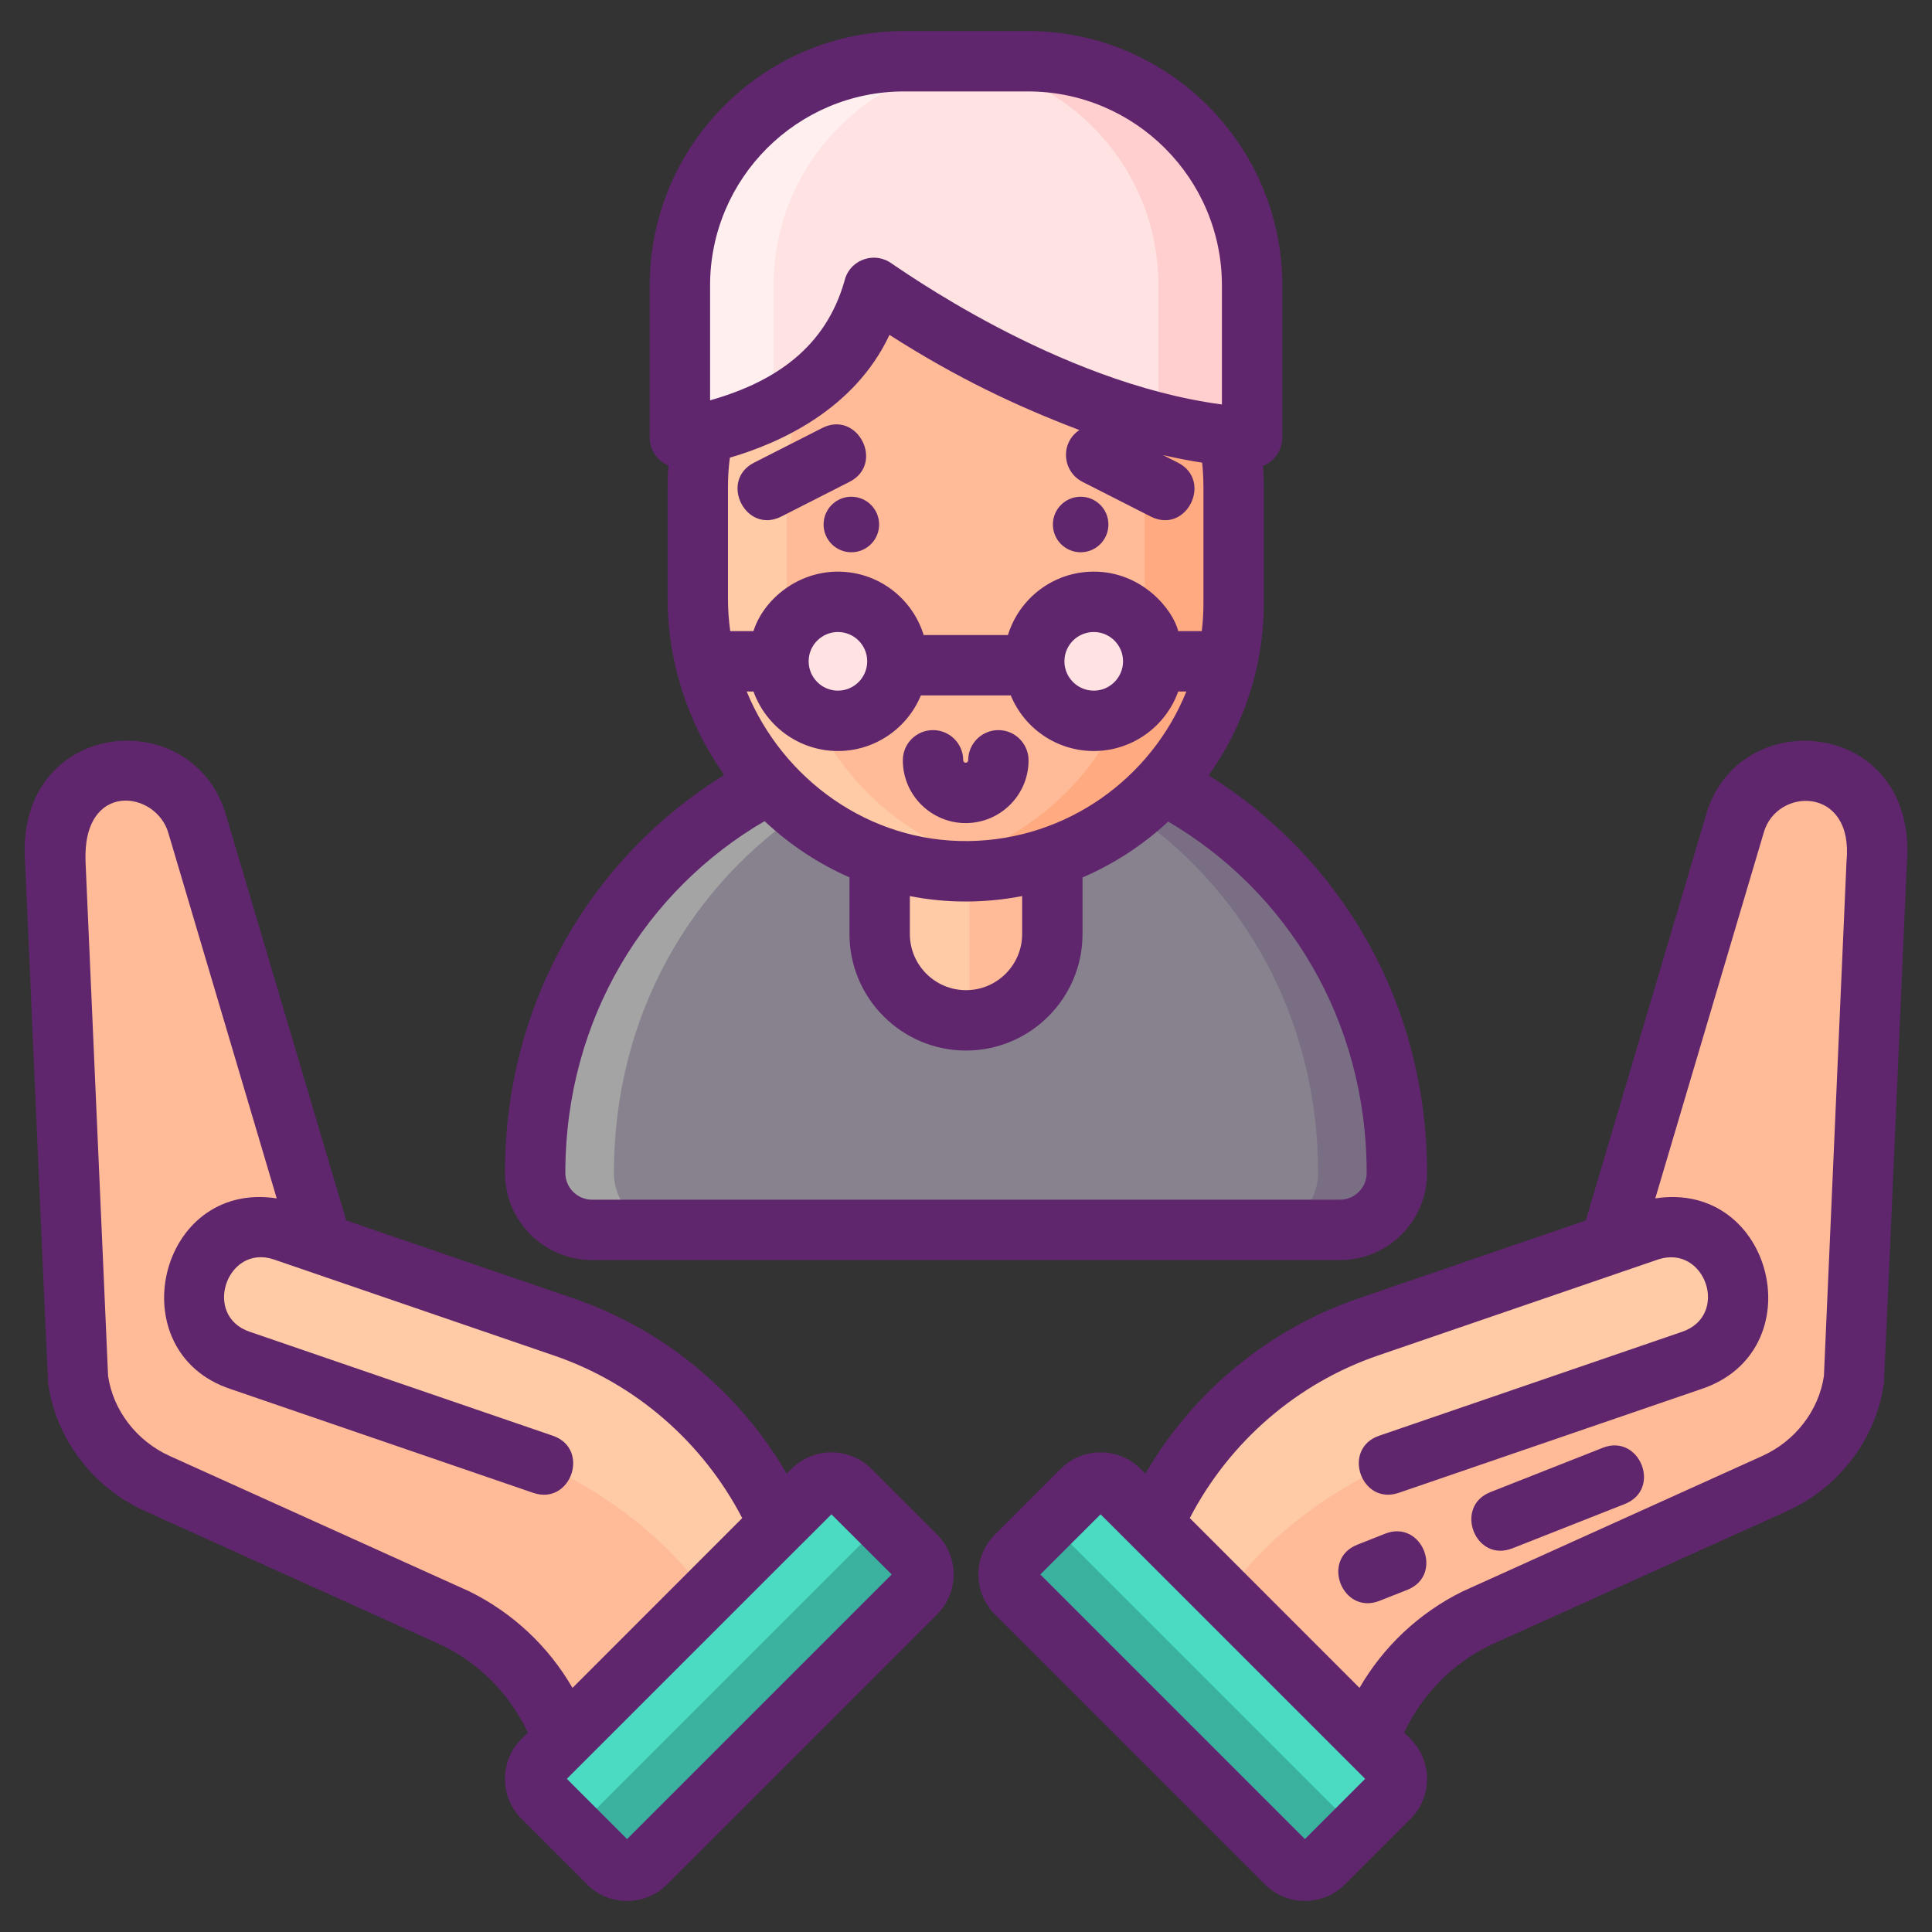 <?xml version="1.0" encoding="utf-8"?>
<!-- Generator: Adobe Illustrator 24.0.0, SVG Export Plug-In . SVG Version: 6.00 Build 0)  -->
<svg version="1.1" id="Icon_Set" xmlns="http://www.w3.org/2000/svg" xmlns:xlink="http://www.w3.org/1999/xlink" x="0px" y="0px"
	 viewBox="0 0 256 256" enable-background="new 0 0 256 256" xml:space="preserve">
<rect x="0" y="0" width="256" height="256" fill="#333333" stroke="none"/>
<g>
	<g>
		<g>
			<g>
				<g>
					<g>
						<g>
							<g>
								<g>
									<g>
										<path id="XMLID_191_" fill="#FFBB98" d="M96.133,190.598c-0.933-1.118-1.914-2.198-2.945-3.228
											c-3.686-3.686-7.978-6.789-12.733-9.145c-1.887-0.938-3.823-1.751-5.808-2.427l-32.022-10.983l-16.458-55.504
											c-0.464-1.707-1.347-3.179-2.514-4.346c-2.389-2.389-5.955-3.468-9.451-2.525c-5.197,1.402-7.285,6.298-6.866,11.959
											l2.983,68.161c0.005,0.038,0.005,0.082,0.011,0.12c0.823,6.124,4.881,11.337,10.514,13.884l39.607,17.892
											c4.264,2.116,7.842,5.224,10.503,8.954c1.554,2.176,2.798,4.564,3.692,7.106l28.548-28.548
											C101.368,197.851,98.985,194.029,96.133,190.598z"/>
										<path fill="#4BDBC3" d="M121.345,211.085l-35.782,35.782c-1.365,1.365-3.572,1.365-4.937,0l-8.694-8.694
											c-1.365-1.365-1.365-3.572,0-4.937l35.782-35.782c1.36-1.36,3.572-1.365,4.937,0l8.694,8.694
											C122.71,207.513,122.705,209.725,121.345,211.085z"/>
										<path fill="#3BB2A0" d="M121.345,211.085l-35.782,35.782c-1.365,1.365-3.572,1.365-4.937,0l-1.937-1.937
											c-1.365-1.365-1.365-3.572,0-4.937l35.782-35.782c1.36-1.36,3.572-1.365,4.937,0l1.937,1.937
											C122.71,207.513,122.705,209.725,121.345,211.085z"/>
										<path id="XMLID_190_" fill="#FFCAA6" d="M96.133,190.598c-0.933-1.118-1.914-2.198-2.945-3.228
											c-3.686-3.686-7.978-6.789-12.733-9.145c-1.887-0.938-3.823-1.751-5.808-2.427l-32.022-10.983l-5.077-1.74
											c-3.354-1.107-6.898-0.136-9.232,2.198c-0.971,0.971-1.74,2.176-2.192,3.566c-1.565,4.75,1.009,9.865,5.759,11.43
											l39.312,13.485c0,0,11.081,4.216,19.806,14.258l2.828,3.322l9.367-9.367C101.368,197.851,98.985,194.029,96.133,190.598z"
											/>
									</g>
								</g>
							</g>
						</g>
					</g>
				</g>
			</g>
			<g>
				<g>
					<g>
						<g>
							<g>
								<g>
									<g>
										<path id="XMLID_186_" fill="#FFBB98" d="M159.867,190.598c0.933-1.118,1.914-2.198,2.945-3.228
											c3.686-3.686,7.978-6.789,12.733-9.145c1.887-0.938,3.823-1.751,5.808-2.427l32.022-10.983l16.458-55.504
											c0.464-1.707,1.347-3.179,2.514-4.346c2.389-2.389,5.955-3.468,9.451-2.525c5.197,1.402,7.285,6.298,6.866,11.959
											l-2.983,68.161c-0.005,0.038-0.005,0.082-0.011,0.12c-0.823,6.124-4.881,11.337-10.514,13.884l-39.607,17.892
											c-4.264,2.116-7.842,5.224-10.503,8.954c-1.554,2.176-2.798,4.564-3.692,7.106l-28.548-28.548
											C154.632,197.851,157.015,194.029,159.867,190.598z"/>
										<path fill="#4BDBC3" d="M134.655,211.085l35.782,35.782c1.365,1.365,3.572,1.365,4.937,0l8.694-8.694
											c1.365-1.365,1.365-3.572,0-4.937l-35.782-35.782c-1.36-1.36-3.572-1.365-4.937,0l-8.694,8.694
											C133.29,207.513,133.295,209.725,134.655,211.085z"/>
										<path fill="#3BB2A0" d="M134.655,211.085l35.782,35.782c1.365,1.365,3.572,1.365,4.937,0l1.937-1.937
											c1.365-1.365,1.365-3.572,0-4.937l-35.782-35.782c-1.36-1.36-3.572-1.365-4.937,0l-1.937,1.937
											C133.29,207.513,133.295,209.725,134.655,211.085z"/>
										<path id="XMLID_185_" fill="#FFCAA6" d="M159.867,190.598c0.933-1.118,1.914-2.198,2.945-3.228
											c3.686-3.686,7.978-6.789,12.733-9.145c1.887-0.938,3.823-1.751,5.808-2.427l32.022-10.983l5.077-1.74
											c3.354-1.107,6.898-0.136,9.232,2.198c0.971,0.971,1.74,2.176,2.192,3.566c1.565,4.75-1.009,9.865-5.759,11.43
											l-39.312,13.485c0,0-11.081,4.216-19.806,14.258l-2.828,3.322l-9.367-9.367
											C154.632,197.851,157.015,194.029,159.867,190.598z"/>
									</g>
								</g>
							</g>
						</g>
					</g>
				</g>
			</g>
		</g>
	</g>
	<g>
		<g>
			<g>
				<g>
					<path fill="#87828E" d="M185.091,154.699v0.731c0,4.16-3.376,7.536-7.536,7.536h-99.11c-4.16,0-7.536-3.376-7.536-7.536v-0.731
						c0-24.664,15.613-45.617,37.437-53.624c0.52-0.188,1.048-0.377,1.575-0.55c5.674-1.899,11.748-2.924,18.071-2.924h0.015
						c6.322,0,12.396,1.025,18.071,2.924c0.527,0.173,1.055,0.362,1.575,0.55C169.523,109.098,185.091,130.081,185.091,154.699z"/>
					<path fill="#796E84" d="M185.091,154.696v0.73c0,4.16-3.374,7.542-7.535,7.542h-10.436c4.16,0,7.535-3.381,7.535-7.542
						c0-20.798-10.184-38.233-25.637-48.374c-8.06-5.348-17.118-8.393-26.236-9.218c1.711-0.16,3.451-0.237,5.211-0.237h0.014
						c6.324,0,12.398,1.03,18.068,2.929c0.529,0.167,1.058,0.362,1.579,0.55C169.524,109.106,185.091,130.089,185.091,154.696z"/>
					<path fill="#A4A4A5" d="M133.218,97.835c-9.278,0.84-18.305,3.956-26.236,9.218c-15.343,10.068-25.637,27.403-25.637,48.374
						c0,4.16,3.374,7.542,7.535,7.542H78.444c-4.16,0-7.535-3.381-7.535-7.542v-0.73c0-24.712,15.648-45.62,37.437-53.619
						c0.522-0.188,1.051-0.383,1.579-0.55c5.67-1.899,11.744-2.929,18.068-2.929h0.014
						C129.767,97.599,131.507,97.675,133.218,97.835z"/>
				</g>
				<g>
					<path fill="#FFBB98" d="M116.56,113.544v10.218c0,6.318,5.122,11.441,11.441,11.441c6.318,0,11.441-5.122,11.441-11.441
						v-10.218H116.56z"/>
					<path fill="#FFCAA6" d="M128.46,113.548v21.658h-0.459c-6.318,0-11.441-5.122-11.441-11.441v-10.217H128.46z"/>
					<g>
						<path fill="#FFBB98" d="M148.974,35.923c-5.884-4.329-13.151-6.89-21.015-6.89s-15.13,2.561-21.015,6.89
							c-8.783,6.458-14.486,16.867-14.486,28.611v6.481v8.296c0,19.797,16.199,36.412,35.988,36.137
							c19.31-0.259,35.014-16.136,35.014-35.501v-8.932v-6.481C163.46,52.79,157.757,42.381,148.974,35.923z"/>
						<path fill="#FFCAA6" d="M133.898,114.946c-1.775,0.306-3.598,0.479-5.452,0.503c-19.789,0.275-35.988-16.34-35.988-36.137
							V64.535c0-11.745,5.703-22.154,14.486-28.611c5.884-4.329,13.151-6.89,21.015-6.89c2.003,0,3.975,0.165,5.892,0.487
							c-5.593,0.935-10.739,3.182-15.123,6.403c-8.783,6.458-14.486,16.867-14.486,28.611v14.777
							C104.242,96.948,117.094,112.063,133.898,114.946z"/>
						<path fill="#FFAA80" d="M163.46,64.535v15.413c0,19.365-15.704,35.242-35.014,35.501c-2.16,0.031-4.274-0.141-6.332-0.503
							c16.725-2.836,29.562-17.495,29.562-34.998V64.535c0-11.745-5.703-22.154-14.486-28.611
							c-4.384-3.221-9.529-5.468-15.123-6.403c1.917-0.322,3.889-0.487,5.892-0.487c7.864,0,15.13,2.561,21.015,6.89
							C157.757,42.381,163.46,52.79,163.46,64.535z"/>
						<g>
							<g>
								<g>
									<circle fill="#FFE2E2" cx="111.03" cy="87.627" r="7.884"/>
									<circle fill="#FFE2E2" cx="144.926" cy="87.627" r="7.884"/>
								</g>
							</g>
						</g>
					</g>
				</g>
			</g>
			<g>
				<path fill="#FFE2E2" d="M90.094,57.989c0,0,21.749-2.481,25.692-19.849c0,0,25.172,18.47,50.12,19.849V37.816
					c0-16.405-13.299-29.705-29.705-29.705h-16.403c-16.406,0-29.705,13.299-29.705,29.705L90.094,57.989z"/>
				<path fill="#FFEFEE" d="M132.201,8.111c-16.4,0-29.699,13.299-29.699,29.707v16.259c-6.318,3.217-12.405,3.912-12.405,3.912
					V37.818c0-16.408,13.299-29.707,29.699-29.707H132.201z"/>
				<path fill="#FFCFCF" d="M165.903,37.818v20.171c-4.168-0.232-8.345-0.943-12.405-1.968V37.818
					c0-16.408-13.299-29.707-29.699-29.707h12.405C152.604,8.111,165.903,21.41,165.903,37.818z"/>
			</g>
		</g>
	</g>
	<g>
		<path fill="#5F266D" d="M115.47,194.635c-2.941-2.921-7.656-2.924-10.6,0l-0.632,0.632c-6.315-10.852-16.377-19.18-28.296-23.24
			l-30.064-10.31L30.029,108.28c-4.186-15.407-28.421-13.222-26.681,6.406c0.131,3.072,2.963,68.109,3.021,68.54
			c0.99,7.356,5.907,13.867,12.829,16.992l39.535,17.865c4.956,2.471,8.862,6.501,11.203,11.496l-0.836,0.836
			c-2.925,2.925-2.914,7.676,0,10.59l8.69,8.69c2.903,2.922,7.7,2.92,10.6,0l35.77-35.77c2.933-2.933,2.939-7.662,0-10.6
			L115.47,194.635z M62.224,210.883c-0.088-0.044-39.642-17.916-39.732-17.957c-4.379-1.977-7.498-6.033-8.171-10.607
			c-0.171-3.763-2.958-67.486-2.983-68.07c-0.474-10.894,9.432-9.531,10.997-3.783l14.331,48.325
			c-15.77-2.415-20.972,20.37-6.079,25.274l40.071,13.746c4.998,1.715,7.602-5.85,2.596-7.567l-40.117-13.762
			c-6.359-2.094-3.103-11.665,3.116-9.609l37.102,12.723c10.772,3.669,19.746,11.454,24.994,21.561L75.86,223.655l-0.001,0.001
			C72.683,218.17,67.986,213.737,62.224,210.883z M83.09,243.684l-7.98-7.98c35.562-35.561,29.413-29.417,35.06-35.05l7.98,7.97
			L83.09,243.684z"/>
		<path fill="#5F266D" d="M183.53,203.225l-3.67,1.45c-4.919,1.944-1.973,9.385,2.94,7.44l3.67-1.45
			C191.388,208.722,188.445,201.283,183.53,203.225z"/>
		<path fill="#5F266D" d="M212.36,191.845l-14.88,5.87c-4.869,1.924-2.025,9.405,2.94,7.44l14.88-5.87
			C220.264,197.308,217.229,189.897,212.36,191.845z"/>
		<path fill="#5F266D" d="M225.996,108.191l-15.873,53.525l-30.057,10.308c-11.926,4.062-21.989,12.391-28.304,23.243l-0.632-0.632
			c-2.941-2.921-7.655-2.924-10.6,0l-8.69,8.69c-2.933,2.933-2.939,7.662,0,10.6l35.77,35.77c2.894,2.913,7.672,2.928,10.6,0
			l8.69-8.69c2.92-2.92,2.92-7.67,0-10.59l-0.837-0.836c2.341-4.995,6.247-9.025,11.203-11.496l39.533-17.864
			c6.924-3.125,11.841-9.637,12.832-16.998c0.057-0.425,2.889-65.463,3.02-68.535C254.388,95.095,230.149,92.9,225.996,108.191z
			 M172.91,243.684l-35.06-35.06l7.98-7.97c5.796,5.782-1.434-1.444,35.06,35.05L172.91,243.684z M244.677,114.045
			c-0.007,0.066-2.994,68.206-2.997,68.272c-0.675,4.578-3.793,8.632-8.173,10.609c-0.09,0.041-39.642,17.912-39.73,17.956
			c-5.762,2.854-10.459,7.288-13.636,12.772l-0.001-0.001l-22.488-22.498c5.248-10.107,14.223-17.892,25.002-21.563l37.051-12.707
			c6.276-2.065,9.547,7.489,3.113,9.61l-40.071,13.746c-5.006,1.717-2.406,9.28,2.596,7.567l40.025-13.73
			c15.104-4.976,9.683-27.69-6.034-25.287l14.357-48.416C235.344,104.298,245.611,104.064,244.677,114.045z"/>
		<path fill="#5F266D" d="M78.45,166.965h99.1c6.37,0,11.54-5.18,11.54-11.54c0-22.808-11.68-41.944-28.94-52.68
			c4.6-6.45,7.31-14.34,7.31-22.8v-15.41c0-0.94-0.03-1.88-0.11-2.81c1.489-0.558,2.56-2.062,2.56-3.74v-20.17
			c0-18.58-15.12-33.7-33.71-33.7h-16.4c-18.59,0-33.71,15.12-33.71,33.7v20.17c0,1.549,0.907,3.048,2.48,3.7
			c-0.08,0.95-0.11,1.9-0.11,2.85v14.78c0,8.35,2.68,16.57,7.5,23.37c-17.242,10.665-29.05,29.791-29.05,52.74
			C66.91,161.785,72.08,166.965,78.45,166.965z M156.121,83.627c-0.727-2.909-4.811-7.883-11.191-7.883c-5.35,0-9.88,3.54-11.37,8.4
			c0,0,0,0.001,0,0.001H122.39c0,0,0,0,0-0.001c-1.49-4.86-6.02-8.4-11.36-8.4c-5.568,0-9.947,3.901-11.191,7.883h-3.079
			c0-0.001,0-0.002,0-0.003c-0.2-1.42-0.3-2.86-0.3-4.31v-14.78c0-1.31,0.08-2.61,0.25-3.89c6.52-1.9,16.49-6.33,21.15-16.27
			c8.913,5.7,16.811,9.434,25.159,12.607c-2.593,1.749-2.237,5.515,0.417,6.865l9.021,4.589c4.776,2.432,8.284-4.762,3.627-7.13
			l-1.986-1.01h0.003c1.72,0.4,3.44,0.74,5.19,1.01c0.11,1.07,0.17,2.15,0.17,3.23v15.41c0,1.24-0.07,2.47-0.22,3.68
			c0,0.001,0,0.002,0,0.003H156.121z M141.04,87.625c0-2.14,1.74-3.88,3.89-3.88c2.14,0,3.88,1.74,3.88,3.88s-1.74,3.89-3.88,3.89
			C142.78,91.515,141.04,89.765,141.04,87.625z M107.15,87.625c0-2.14,1.74-3.88,3.88-3.88c2.14,0,3.88,1.74,3.88,3.88
			s-1.74,3.89-3.88,3.89C108.89,91.515,107.15,89.765,107.15,87.625z M94.09,37.815c0-14.17,11.53-25.7,25.71-25.7h16.4
			c14.18,0,25.71,11.53,25.71,25.7c0,5.569,0,10.223,0,15.78c-21.967-2.901-43.085-18.313-44.09-18.9
			c-2.375-1.379-5.352-0.049-5.93,2.56c-2.488,8.709-9.079,13.321-17.8,15.79C94.09,35.314,94.09,39.219,94.09,37.815z
			 M98.941,91.627h0.9c1.689,4.683,6.137,7.887,11.189,7.887c4.912,0,9.211-3.03,10.99-7.369h11.911
			c1.841,4.447,6.159,7.369,11,7.369c5.088,0,9.522-3.234,11.189-7.887h1.08c-4.641,11.512-15.844,19.63-28.809,19.817
			C115.132,111.635,103.706,103.221,98.941,91.627z M120.561,118.735c2.42,0.48,4.9,0.72,7.399,0.72c2.432,0,5.01-0.237,7.479-0.72
			c0,0.039,0.001-0.096,0.001,5.028c0,4.103-3.338,7.44-7.44,7.44c-4.103,0-7.44-3.338-7.44-7.44
			C120.56,118.429,120.561,118.776,120.561,118.735z M101.31,108.805c3.37,3.16,7.17,5.66,11.25,7.45v7.508
			c0,8.514,6.927,15.44,15.44,15.44s15.44-6.927,15.44-15.44v-7.498c4.2-1.8,8.04-4.32,11.35-7.4
			c15.623,9.161,26.3,26.121,26.3,46.56c0,1.95-1.59,3.54-3.54,3.54h-99.1c-1.95,0-3.54-1.59-3.54-3.54
			C74.91,134.882,85.689,117.907,101.31,108.805z"/>
		<path fill="#5F266D" d="M127.96,109.065c4.542,0,8.33-3.674,8.33-8.32c0-2.15-1.747-4-4-4c-2.21,0-4,1.79-4,4
			c0,0.18-0.15,0.32-0.33,0.32c-0.18,0-0.33-0.14-0.33-0.32c0-2.21-1.79-4-4-4c-2.218,0-4,1.79-4,4
			C119.63,105.374,123.411,109.065,127.96,109.065z"/>
		<circle fill="#5F266D" cx="112.808" cy="69.499" r="3.679"/>
		<circle fill="#5F266D" cx="143.192" cy="69.499" r="3.679"/>
		<path fill="#5F266D" d="M108.938,56.716l-9.02,4.589c-4.673,2.376-1.121,9.548,3.627,7.13l9.021-4.589
			C117.276,61.45,113.653,54.311,108.938,56.716z"/>
	</g>
</g>
</svg>
